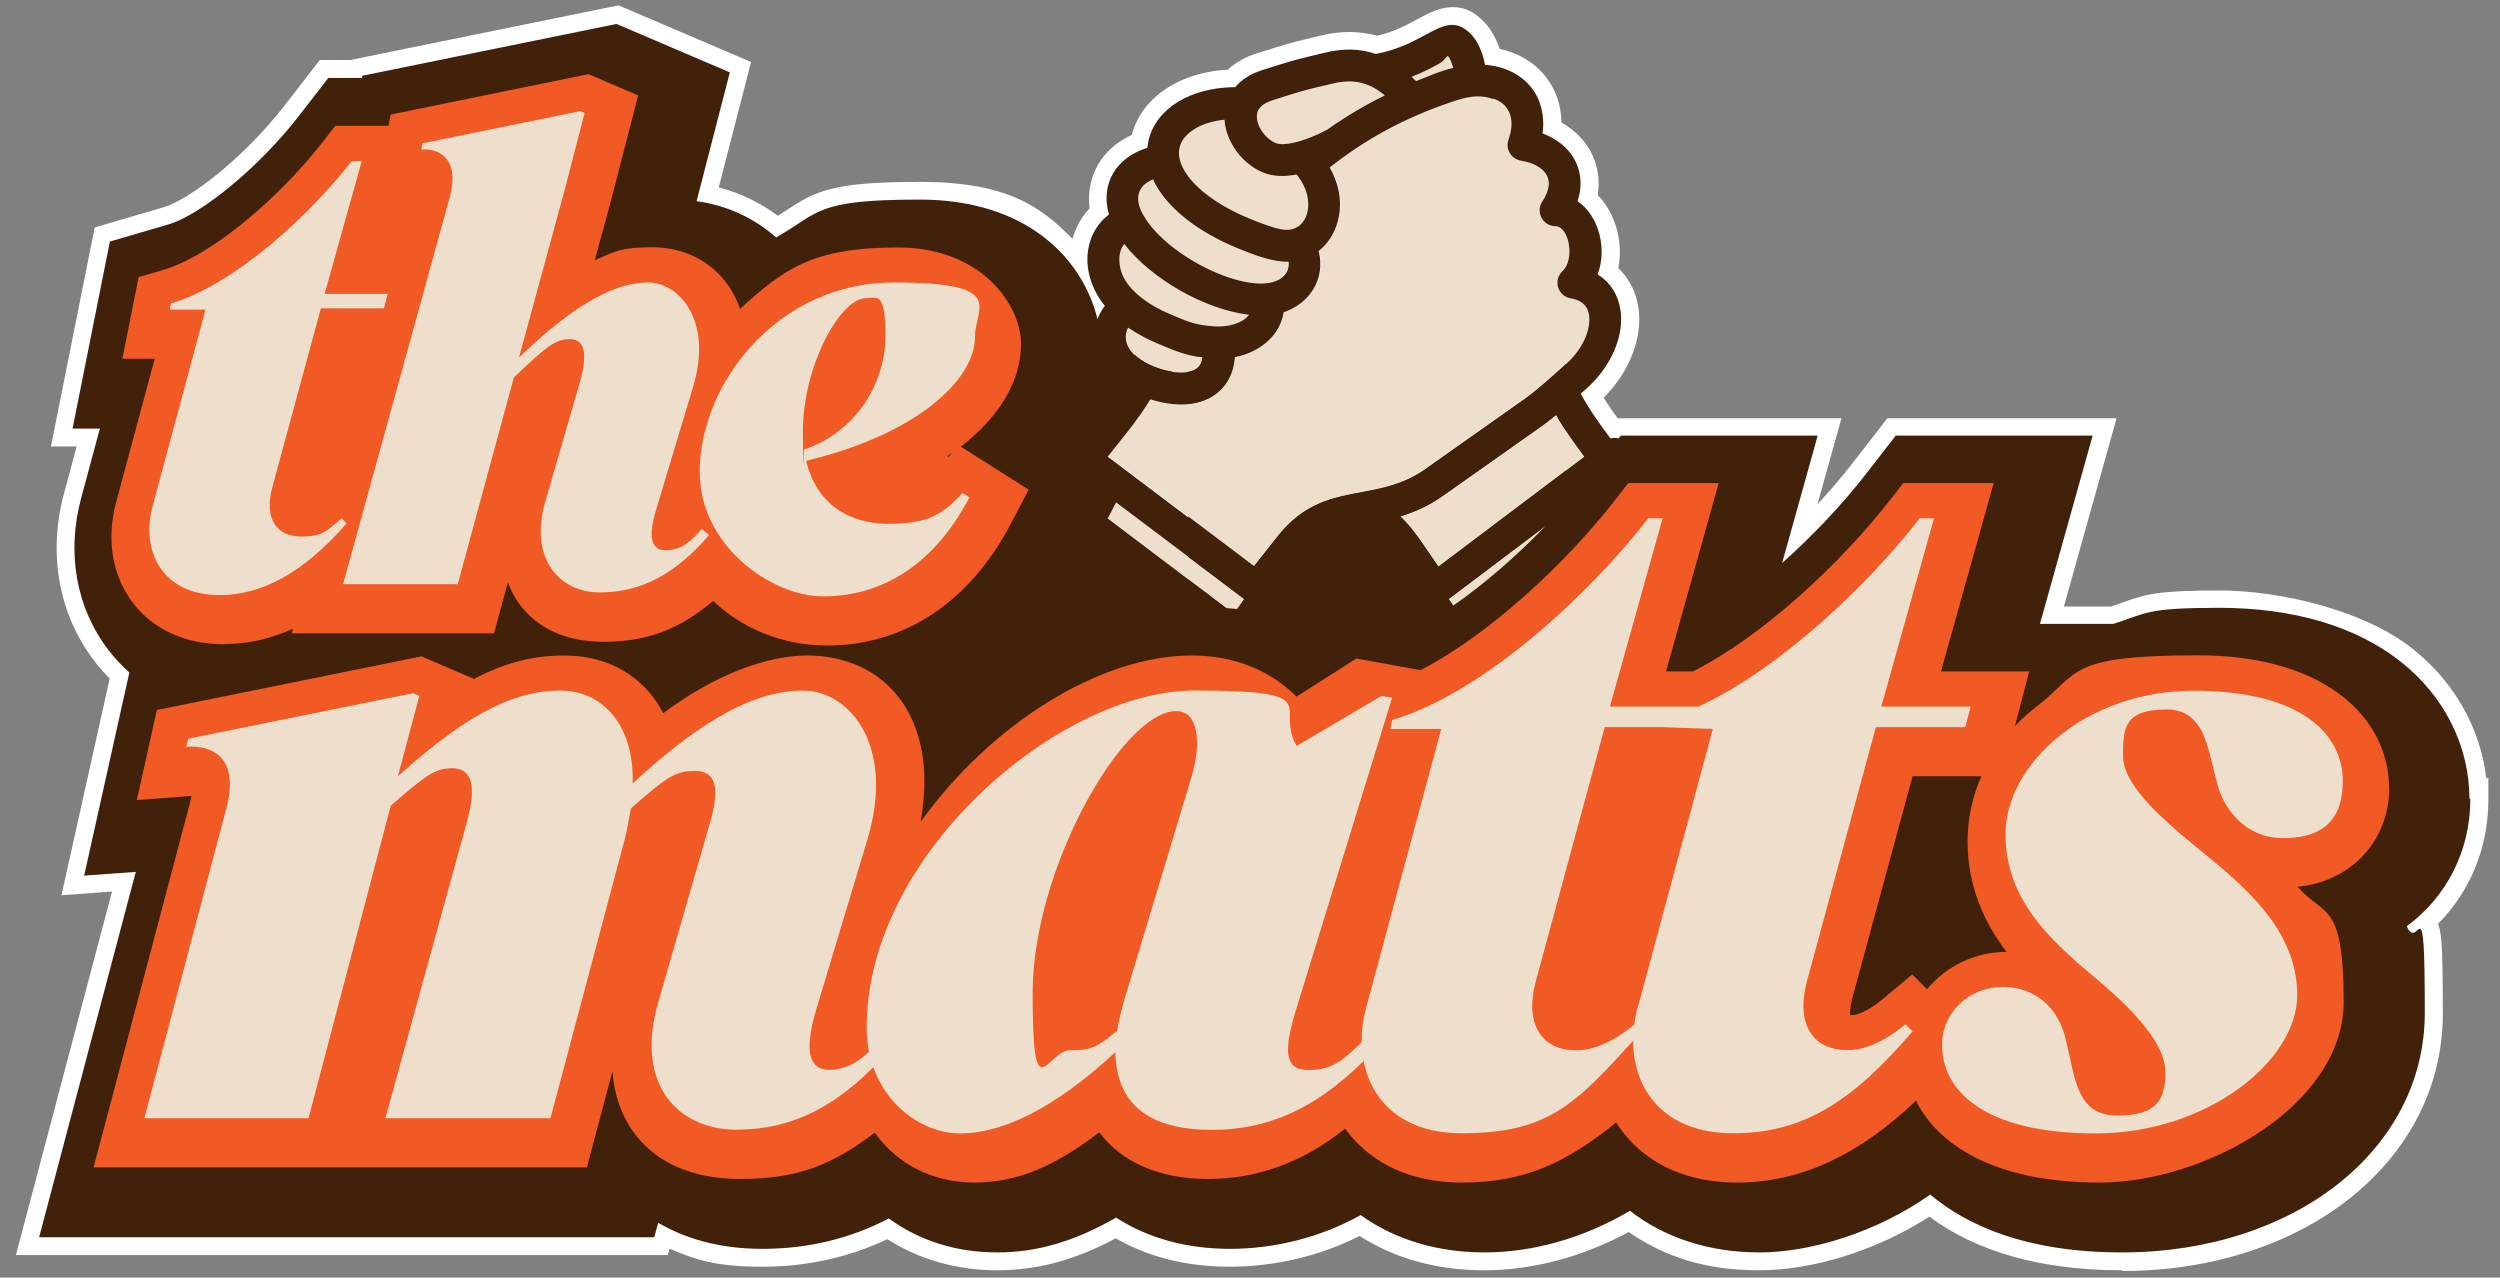 <?xml version="1.0" encoding="UTF-8"?>
<svg xmlns="http://www.w3.org/2000/svg" version="1.1" viewBox="0 0 1399.3 715.1">
  <rect x="0" y="0" width="1399.3" height="715.1" fill="#808080" stroke="none"/>
  <defs>
    <style>
      .cls-1 {
        fill: #f15a24;
      }

      .cls-2 {
        fill: #eedfcd;
      }

      .cls-3 {
        fill: #fff;
      }

      .cls-4 {
        fill: #42210b;
      }

      .cls-5 {
        fill: #333;
      }
    </style>
  </defs>
  <!-- Generator: Adobe Illustrator 28.7.1, SVG Export Plug-In . SVG Version: 1.2.0 Build 142)  -->
  <g>
    <g id="Layer_1">
      <g id="Layer_1-2" data-name="Layer_1">
        <path class="cls-3" d="M1187.7,711c-44.7,0-80.9-10.1-107.8-30-28.9,18.6-64.7,30-95.1,30s-52.7-7.4-73.2-21.4c-25.4,13.8-53.8,21.4-80.7,21.4s-50.1-6.6-69.9-19.2c-22.1,11.2-47.5,17.2-72.5,17.2s-45.8-5.5-64-15.9c-22.7,12.2-43.9,17.9-66.4,17.9s-43.6-6-61.4-17.4c-21.6,10.2-45.2,15.4-70,15.4s-36.4-3.4-51.9-10.1l-1,3.6H8.9l53.8-203.5-28.3,2.1,27-121.3c-3.1-3.1-6-6.4-8.7-10-19.9-26-26-60.2-16.8-93.9l7-26h-14.4l24.5-122.6,38.6-11.3c14.7-4.3,45.3-28.1,67.4-56.6l20-25.8h17L346.2,3l74.2,31.7-18.1,70.2c12,3.1,23.2,8.5,33.1,15.9,1.9-1.2,3.7-2.4,5.4-3.5,15.9-10.5,25.7-15.5,74-15.5s67.5,13.5,85.5,31.9c.5-2,1.2-3.9,2.1-5.8h0c1.9-4.3,4.4-8.1,7.5-11.3-2.3-17.6,6.7-33.4,23.6-41.1,3.7-14.5,15.4-26.3,32.2-32.3,6.7-2.4,13.9-3.8,21.5-4.2,4.4-4,9.8-7.1,16.2-9.1,16.8-5.3,19.3-6,27.2-7.9,1.3-.3,3-.7,8.2-2,5.6-1.4,11.2-2.1,16.5-2.1s10.4.7,15.4,2.1c9.5-2.1,16.2-5.8,21.8-8.8h0c7.2-3.9,13.3-7.2,20.5-7.2s12.2,2.7,17.7,8.3c3.5,3.5,6.6,9,8.7,15.1,14.3,3,25.7,11.9,31.2,24.7,2.2,5.2,3.3,10.8,3.4,16.5,1.1.6,2.2,1.3,3.2,2,13.1,8.8,19.5,23.1,17.1,38.4,0,0,0,.1,0,.2,9.9,10.2,14.4,26.1,11.5,40.9,9.3,8.8,13.4,21.9,11.1,36.5-2.1,12.9-9,25.8-19.3,36,2.4,3.9,5,7.6,7.8,11.5h125.3l-13.4,48.1c6.9-7.4,13.3-14.9,19.1-22.3l20-25.8h128.3l-29.5,105.4h26.3c2.6-.9,4.8-1.6,6.9-2.4,12.8-4.6,19.8-6.6,53.9-6.6s81.2,11.2,107.9,32.5c23.4,18.5,38.1,44.4,41.4,72.5l1.2-.2v12.2c0,26.8-10.1,51.4-28.2,69.6.3.7.6,1.5.8,2.4.5,2,.9,4.7,1.2,8.7.5,7.3.7,19.4.7,39.2,0,82.1-77.2,144-179.5,144ZM726.8,338.9c4.2,1.6,8.3,3.5,12.3,5.6l23.1-14.7,17.3,3.2c0-1,.1-2.1.3-3.1-.7-1-1.3-2-2-3-6.4-9.6-11.2-16.9-20.5-21.9-8.5,2.1-14.8,5.2-20.7,12.8l-9.5,12.1c.6,3,.5,6.1-.4,9ZM699.9,303.3l7-8.9c17.3-22,35.8-25.4,53.7-28.6,10.8-2,21-3.9,31.2-11.1l55.1-38.9c6.5-4.7,13.7-11.1,20-16.8l2.6-2.3c5.4-4.7,9.1-10.7,9.9-15.9.3-2.1.1-3,0-3.3-.2,0-.6-.3-1.3-.4-7.2-1-13.1-5.8-15.5-12.8-2.4-7.1-.4-14.6,5-19.7,1-1.3,1-5.7,0-8.1-2.8-.4-5.4-1.5-7.8-3.1-4.1-2.8-7-7.1-7.9-12-1-4.9,0-10,2.9-14.1,1.4-2.2,1.8-3.6,1.9-4.1,0-.2,0-.3,0-.3,0-.1-.3-.4-.8-.7h-.1c-1.3-1-3.2-1.7-5.7-2.1-5.6-.8-10.5-4-13.5-8.8-3-4.9-3.7-10.8-1.8-16.2,1.2-3.4,1.5-6.3.8-7.9-.2-.4-.4-.9-1.1-1.4l-2.1-.7c-1.7-.6-3.4-.9-5.2-.9-4.2,0-8.8,1.6-14.1,3.4l-.7.2c-20.6,7.2-38.9,16.8-55.7,29.2,3.1,8.4,4,17,2.6,25.5-1.4,8.3-5,15.9-10.5,21.9,1.5,15.9-7,30.6-21.8,37.9-3.9,12-13.9,21.4-27.3,25.9-3.7,15.1-15.2,25.5-31.4,27.9-2.4.3-4.8.5-7.3.5-4.1,0-8.4-.5-12.7-1.4-4.4,6.6-9.3,12.8-14.1,18.8l65.7,49.5ZM800.6,293.2c2.4,3.2,4.7,6.5,6.8,9.7l65.4-49.3c-1.6-2.2-3.1-4.4-4.6-6.7l-54.6,38.6c-4.2,3-8.5,5.6-13.1,7.7ZM674.2,80.5c-5.5,3.2-4.6,5.5-3.8,7.6,3.1,8.2,16.3,18.2,32.6,24.9,10.2,4.2,15.2,5.5,16.6,5.6h.1c.1,0,.2,0,.3,0,.6,0,1,0,1.5-1.1.8-1.7,1-5.2-.9-9.1-1.1,0-2.2.1-3.3.1-5.1,0-9.8-.8-13.9-2.5-8.5-3.3-16.4-10.1-21.6-18.4-1.7-2.8-3.2-5.7-4.2-8.7-.9.3-1.7.7-2.4,1l-1.1.7ZM717.5,70.6c0,0,.2,0,.3,0,.6,0,2,0,4.3-.6,4.8-1.1,10.5-3.4,15.7-6.2,3.8-2.7,7.6-5.2,11.5-7.6-.5.1-1,.2-1.5.3h-.2s-.2,0-.2,0c-1,.2-2.9.7-4.7,1.1-1.2.3-2.4.6-3.6.9-6.6,1.6-8.4,2.1-24.2,7.1h0c-.5.2-.9.4-1.2.5.6,1.6,2.2,3.6,3.7,4.4Z"/>
        <path class="cls-3" d="M733.6,335.2c1.7.7,3.4,1.5,5.1,2.4l22.4-14.3,8.4,1.5c-4.1-5.9-7.6-10.2-12.8-13.5-6.2,1.8-10.8,4.5-15.1,10l-8,10.1v3.7h0ZM699,294.8l3.4-4.3c18.6-23.7,39.1-27.5,57.2-30.8,10.6-2,19.7-3.6,28.8-10.1l55.1-38.9c6.1-4.3,12.7-10.2,19-15.8,1.1-1,2.1-1.9,3.2-2.8,4-3.5,6.3-7.3,7.3-10.3-7.4-2.4-13.4-8.3-15.9-15.9-2.9-8.8-.9-18.1,5.4-24.8-2-.7-3.9-1.7-5.7-2.9-5.5-3.7-9.3-9.4-10.5-15.9-1.1-5.7-.2-11.6,2.6-16.7-7.1-1.1-13.3-5.3-17.2-11.4-4-6.4-4.9-14.2-2.4-21.4.4-1.2.6-2.2.7-2.8-.8-.2-1.7-.3-2.6-.3-3.3,0-7.5,1.5-12.4,3.2h-.3c-18.6,6.7-35.3,15.2-50.7,26,2.3,7.9,2.8,16.1,1.4,24.2-1.4,8.6-5,16.5-10.3,22.9.6,16.6-8.1,31.9-23.1,40.2-4.7,11.7-14.4,21.1-27.1,26.2-5,15.7-18,26.7-35.4,29.3-2.6.4-5.3.6-8.1.6s-6.6-.3-10-.8c-2.7,3.8-5.5,7.5-8.4,11.1l56,42.2h0Z"/>
        <polygon class="cls-4" points="583.6 198.7 665.1 198.7 613 250.8 638.9 276.6 578 276.6 583.6 198.7"/>
        <rect class="cls-4" x="665.1" y="196.8" width="211.5" height="211.5"/>
        <path class="cls-2" d="M720.1,152.3c.9-1.6,1.4-3.6,1.1-5.8-8.9.3-19.6-3.9-28.7-7.6-20.3-8.3-39.5-21.8-47.2-38.4-9.3,3.8-10.2,11.4-5.8,19.4,14.4,26.5,70,50.9,80.6,32.5h0Z"/>
        <path class="cls-2" d="M654.4,175.6c8.9,3.7,14,6.5,26.2,7.1,6.8.3,14.6-1.4,18.5-6.5-24.4-3-54.6-19.9-69.9-39.7-3.3,4-3.3,10-1.9,14.9,3.1,10.9,16.2,19.7,27,24.2h.1Z"/>
        <path class="cls-2" d="M803,41.3c3.5-1.3,6.9-2.4,10.3-3.2,0-.5-.3-1.1-.5-1.6-.8-2.4-1.6-4.2-2.3-4.8-.8-.9-1.4,2.1-5,4-4.2,2.2-9.2,5-15.5,7.4.8.8,1.6,1.6,2.5,2.4,3.4-1.4,6.9-2.8,10.5-4.2Z"/>
        <path class="cls-2" d="M699.3,122.3c5.3,2.2,15,5.9,19.8,6.3,13.3,1,18.3-16.9,6.6-30.9-6.5,1.2-12.9,1.2-18.4-1-6.9-2.8-12.9-8.1-16.8-14.4-2.9-4.7-4.7-10-5.1-15.3-6.5.7-12,2.4-16.3,4.9-7.3,4.3-11.5,10.9-8.1,19.8,4.9,12.8,22,24,38.2,30.6h0Z"/>
        <path class="cls-2" d="M631.5,183.4c-1.8,3-1.7,6.7-.2,10,5.1,11.5,29.6,18.6,38.2,13.1,2.3-1.5,3.3-3.7,3.7-6.6-10.6-1.2-16.3-4.1-25.6-7.9-5.8-2.4-11.2-5.3-16-8.7h-.1Z"/>
        <path class="cls-2" d="M713.9,80.1c2.3.9,6,.7,10.3-.3,6-1.4,12.7-4.2,18.7-7.4,10-7.1,20.6-13.3,32-19-2.7-2.2-5.4-4-8.2-5.3-5.9-2.7-12.7-3.4-21.5-1.2-1.9.5-5.5,1.3-8.5,2-6.9,1.7-8.9,2.1-25.2,7.4-4.6,1.5-8.7,4.1-8.4,9.4.3,5.9,5.2,12.2,10.6,14.4h.2Z"/>
        <polygon class="cls-2" points="602.9 277.3 690.6 343.6 696.4 335.3 609.1 269.5 602.9 277.3"/>
        <polygon class="cls-2" points="810.8 335.3 816.7 343.6 907.9 274.7 901.9 266.6 810.8 335.3"/>
        <path class="cls-2" d="M871,232.2c-3.2,2.6-5.9,4.8-8,6.2l-55.1,38.9c-8.4,6-16.5,9.4-24.2,11.7,7.9,7.3,15.1,19.3,21.4,28.2l81.7-61.6c-5.7-7.7-11.1-15-15.8-23.5h0Z"/>
        <path class="cls-2" d="M852.8,223.8c8-5.6,16.2-13.2,23.5-19.8,7.4-6.6,11.9-14.7,13.1-21.9,1.2-7.8-1.3-13.6-9.6-15.1-7.5-.8-10.8-10.1-5.1-15.4,6.9-6.5,3.8-24.2-3.6-25.1-1.8,0-3.7-.4-5.3-1.5-4.1-2.8-5.2-8.3-2.4-12.4,1.9-2.9,3.1-5.6,3.4-8,.7-4.7-1.3-8.4-5.1-11-2.6-1.7-5.9-3-9.9-3.7-5.6-.7-9.3-6.4-7.4-11.8,2.2-6.2,2.1-11.3.5-15.2-1.7-3.9-5-6.4-8.9-7.8-9.4-3.3-17.6-.4-26.5,2.8-25,8.8-45.6,20.4-64.1,34.9l-.8.6c4.7,8.3,6.7,17.6,5.2,26.9-1.3,8-5.3,15-11.4,19.9,3.9,15.6-4.8,29.3-19.6,34.3-2.2,13.6-13.9,22.6-27.6,25.1-.9,14.4-9.9,24-24,26.1-7,1-15,0-23-2.5-6.9,11.4-15.6,21.6-23.9,32.1l81.7,61.6,13.1-16.6c14.9-18.9,30.6-21.8,47.6-25,11.2-2.1,23.1-4.3,35.2-12.8l55.1-38.9-.2.2Z"/>
        <path class="cls-5" d="M788.7,47.6c-.3-.2-.5-.4,0,0h0Z"/>
        <path class="cls-4" d="M1382.2,447.2c0-29.4-13.9-57.4-38.3-76.7-25-19.9-60.2-30.3-101.7-30.3s-40.7,3.1-59.3,9h-41.1l29.5-105.4h-110.2l-17,21.9c-13.4,17.2-29.8,34.5-46.6,49.4l19.9-71.3h-110.2l-1.3,1.6c-1.5-.4-3-.4-4.5,0-6.1-8.3-11.7-15.8-16.6-25.1,1.1-1,2.2-1.9,3.3-2.9,10.5-9.4,17-21.4,18.8-32.6,1.9-12.3-1.8-24.5-12.7-31.2,5.3-13.6,1.2-32.5-11.2-41,.6-1.8,1-3.5,1.3-5.3,1.8-11.6-3.1-22-12.8-28.5-2.4-1.6-5.1-3-8.1-4.1,1-7,0-13.3-2.2-18.8-5.2-12.2-17.2-18.8-30-19.6-.3-1.8-.8-3.6-1.3-5.3-1.6-5-4.1-9.4-6.5-11.8-8.6-8.8-15.3-5.2-26.3.7-6.3,3.4-14.8,8-27.1,10.3-8.4-2.9-17.8-3.4-28.9-.6-5.3,1.3-7,1.7-8.3,2-7.6,1.8-9.8,2.4-26.5,7.7-6.6,2.1-11.5,5.4-14.9,9.5-8.4,0-16,1.4-22.5,3.7-13.5,4.8-25.3,15-26.7,30.2-17.5,5.5-26.4,20.1-21.5,37.4-4.3,3.2-7.3,7.3-9.3,11.7-5.8,13.2-2,28.4,7,39.4-1.8,2.2-3.1,4.8-4.1,7.4-8.7-35-40.6-66.9-99.6-66.9s-55.9,7.4-80.3,21.2c-12.3-10.9-27.6-18-44.5-20.3l18.6-72.1-63.4-27.1-142.3,29-.2,1.2h-18.8l-17,21.9c-21.5,27.7-54.1,54.7-72.5,60.1l-32.8,9.6-20.9,104.7h15.3l-10.4,38.6c-8.4,30.7-2.9,61.7,15.1,85.2,3.6,4.7,7.5,8.9,11.8,12.7l-25.3,113.7,28.9-2.1-54.1,204.5h344.3l2.2-8.1c14,8.2,33,14.6,58.3,14.6s48.9-5.6,70.8-17c17,12.4,37.7,19,60.6,19s44-6.5,66.6-19.5c17.5,11.4,39.3,17.5,63.8,17.5s50.4-6.2,73.1-18.9c18.9,13.6,42.7,20.9,69.3,20.9s55.3-7.8,81.4-23.3c19.4,15.1,44.4,23.3,72.5,23.3s65.2-10.9,95.6-32.4c20.4,17.2,53.6,32.4,107.3,32.4,96.6,0,169.5-57.6,169.5-134s-3.4-33-10.1-48.6c21.9-16,35.6-41.7,35.6-71.3h-.5ZM810.8,335.3l54.6-41.2c-16.6,17.2-34.9,33-52,44.9l-2.6-3.7h0ZM886.8,255.6l-81.7,61.6c-6.3-8.9-13.5-20.9-21.4-28.2,7.7-2.3,15.8-5.7,24.2-11.7l55.1-38.9c2-1.4,4.7-3.6,8-6.2,4.7,8.5,10.1,15.7,15.8,23.5h0ZM835.9,55.2c4,1.4,7.2,3.8,8.9,7.8,1.7,3.9,1.7,9-.5,15.2-1.9,5.4,1.8,11.1,7.4,11.8,4,.7,7.3,1.9,9.9,3.7,3.9,2.6,5.9,6.3,5.1,11-.4,2.4-1.5,5.1-3.4,8-2.8,4.1-1.7,9.6,2.4,12.4,1.6,1.1,3.5,1.6,5.3,1.5,7.4.8,10.5,18.6,3.6,25.1-5.7,5.3-2.4,14.6,5.1,15.4,8.3,1.5,10.8,7.4,9.6,15.1-1.1,7.3-5.7,15.4-13.1,21.9-7.3,6.5-15.6,14.1-23.5,19.8l-55.1,38.9c-12,8.5-23.9,10.7-35.2,12.8-17,3.1-32.7,6-47.6,25l-13.1,16.6-81.7-61.6c8.3-10.4,17-20.7,23.9-32.1,8,2.6,16,3.5,23,2.5,14-2.1,23-11.7,24-26.1,13.7-2.5,25.5-11.6,27.6-25.1,14.7-5,23.5-18.8,19.6-34.3,6.1-4.8,10.1-11.9,11.4-19.9,1.6-9.3-.5-18.6-5.2-26.9l.8-.6c18.5-14.5,39.1-26.1,64.1-34.9,8.9-3.1,17-6.1,26.5-2.8l.2-.2ZM686.4,340.4l-66.4-50.2,4.7-9,71.8,54.1-3.9,5.6c-2-.2-4.1-.4-6.1-.5h0ZM631.5,183.4c4.8,3.3,10.2,6.3,16,8.7,9.2,3.8,15,6.7,25.6,7.9-.4,2.8-1.4,5.1-3.7,6.6-8.6,5.5-33.1-1.6-38.2-13.1-1.5-3.3-1.5-7,.2-10h.1ZM805.6,35.6c3.6-2,4.2-4.9,5-4,.7.7,1.5,2.4,2.3,4.8.2.5.3,1.1.5,1.6-3.4.8-6.8,1.9-10.3,3.2-3.6,1.4-7.1,2.8-10.5,4.2-.8-.8-1.6-1.6-2.5-2.4,6.3-2.4,11.3-5.1,15.5-7.4ZM788.7,47.6h0c-.5-.4-.3-.2,0,0ZM711.7,56.3c16.3-5.2,18.3-5.7,25.2-7.4,3-.7,6.6-1.6,8.5-2,8.7-2.2,15.6-1.5,21.5,1.2,2.8,1.3,5.5,3.1,8.2,5.3-11.4,5.6-22,11.9-32,19-6,3.3-12.7,6-18.7,7.4-4.3,1-8,1.2-10.3.3-5.4-2.2-10.3-8.5-10.6-14.4-.3-5.3,3.8-7.9,8.4-9.4h-.2ZM669.1,71.9c4.3-2.5,9.8-4.2,16.3-4.9.3,5.3,2.2,10.6,5.1,15.3,3.9,6.3,9.9,11.7,16.8,14.4,5.5,2.2,11.9,2.2,18.4,1,11.7,14,6.7,31.9-6.6,30.9-4.8-.3-14.5-4.1-19.8-6.3-16.2-6.6-33.3-17.8-38.2-30.6-3.4-8.9.7-15.5,8.1-19.8h0ZM645.4,100.5c7.6,16.6,26.9,30.1,47.2,38.4,9.1,3.7,19.7,7.9,28.7,7.6.2,2.2-.2,4.2-1.1,5.8-10.6,18.4-66.2-6-80.6-32.5-4.4-8-3.5-15.6,5.8-19.4h0ZM629.2,136.5c15.3,19.8,45.4,36.8,69.9,39.7-3.9,5-11.8,6.8-18.5,6.5-12.2-.6-17.3-3.4-26.2-7.1-10.8-4.5-24-13.3-27-24.2-1.4-4.9-1.4-10.9,1.9-14.9h-.1ZM627.9,215.7c-6.4,10.4-14.8,20.1-22.4,29.7-.6-.1-1.3-.2-1.9-.2,7.7-13.2,12.1-27.3,12.9-41.6,2.7,4.7,6.6,8.8,11.5,12.2h0ZM551.2,392.7c-2-4-4.1-7.6-6.3-10.9,6.2-3.6,12.1-7.7,17.8-12.3v14.1c-3.9,2.9-7.8,5.9-11.6,9.1h0ZM739.4,356.1c-8.6-5.1-17.8-9-27.6-11.6l4-5.7c2.4-3.2,2.3-7.5,0-10.6l13.1-16.6c8.9-11.3,18.9-14.8,29.8-17.1,16.7,7.5,22.4,19.7,32.4,34-2.1,3.1-2.1,7.2.3,10.4l5.1,7.3-32.2-5.9-25,15.9h.1Z"/>
        <path class="cls-1" d="M125.5,360.5c13.1,0,26-2.9,38.5-8.6l-.7,2.6h113.2l7.8-28.6c1.9,5.2,4.3,9.4,6.8,12.7,7.1,9.4,20.9,20.6,46.7,20.6s42.8-7.5,61.4-22.8c16.5,15.5,38.8,24.9,63.8,24.9,43.2,0,79.6-24.1,102.7-68l10.1-19.2-38-24.1c21.5-16.6,33.7-36.6,33.7-57.6s-21.4-53.9-69.1-53.9-63.8,12.2-88.2,34.4c-2-5.9-4.7-10.6-7.5-14.4-9.6-12.9-24.5-20.1-41.8-20.1s-20.9,2.4-32,7.3l8.6-31.5,15.7-60.8-27.8-11.9-110.7,22.6-1.3,6.3h-29.7l-7.1,9.1c-22.7,29.2-60.6,63.1-89.3,71.6l-13.7,4-9.1,45.7h18.1l-21.6,80.3c-5.6,20.7-2.2,41.2,9.5,56.5,11.3,14.8,29.4,23,51,23h0ZM533.1,253.3l-9.6,10.6c-5.9,6.5-13.5,9.5-23.8,9.5s-2.9,0-4.2-.2c14.3-5.7,26.9-12.4,37.6-19.9ZM215.1,144.7l9.1-32.5,6-.5-9.1,33h-6ZM200,200h5.9l-18.9,68.7-7.3,6.1,20.3-74.8h0Z"/>
        <g>
          <path class="cls-1" d="M1337.2,440.8c0-36.8-33.1-74-107-74s-66.1,10-89.8,28.3c-4.6,3.5-8.8,7.3-12.6,11.3l8-30.6h-49.4l29.5-105.4h-50.6l-7.1,9.1c-27.9,35.9-71.9,76.8-110.6,96.3h-15.1l29.5-105.4h-50.6l-7.1,9.1c-27.5,35.5-70.9,75.9-109.2,95.6l-35.9-6.5-33.5,21.3c-15.1-15-35.3-23-58.6-23-51.6,0-112.4,38.4-151.8,93.1,6.2-35-2.4-56.5-11.6-68.8-11.7-15.7-30.1-24.3-51.9-24.3s-50.9,10.1-80.6,32.3c-3.2-6.1-6.8-10.9-10.3-14.4-11.4-11.7-26.9-17.9-45.1-17.9s-33.3,4.2-51,13.3v-.4c.1,0-28.9-12.4-28.9-12.4l-148.1,30-11.2,50.4,30.5-2.3c-.2,1.2-.4,2.6-.9,4.4l-53.8,203.5h276.1l14.3-53.8c1,13.5,5.1,25.1,12.4,34.9,8.7,11.6,26,25.4,59.1,25.4s52.2-8.4,75.3-25.9c12.7,17.6,32.2,27.9,56.1,27.9s45.1-9.4,69.6-28.1c12.5,16.7,33.6,26.1,60.8,26.1s53.1-9.1,76.8-28.2c.4.5.7,1,1.1,1.5,10,13.1,29.3,28.7,64.5,28.7s58.4-11.3,86.1-33.6c1.1,1.7,2.2,3.3,3.4,4.9,10,13.1,29.3,28.7,64.5,28.7s68.1-15.4,99.9-45.8c12.4,24.6,43.6,45.8,102.9,45.8s136.5-43.4,136.5-101-11.1-47.3-25.7-64.6c29.6-2.7,51.2-25.5,51.2-55.3v-.2ZM1078.5,553.6l-8.2-8.2-16.5,13.8c-10.1,8.4-15.9,9-17.4,9s-.7,0-.9,0c0-1.5,0-4.4,1.2-9.2l33.8-124.5h38.5c-5,11.4-7.7,23.7-7.7,36.4,0,25.3,9.3,45.4,21.8,61.9-17.9,0-34,8.2-44.5,20.9h-.1Z"/>
          <polygon class="cls-1" points="230.2 152.7 237.8 99.9 205.9 107.5 215.1 144.7 230.2 152.7"/>
          <polygon class="cls-1" points="196.8 274.8 215.1 213.1 215.1 190.4 192.8 190.4 169.9 263.4 175.3 288.4 196.8 274.8"/>
        </g>
        <path class="cls-2" d="M115.1,173.3h-20.1l.7-3.5c36-10.6,77.9-49.7,101.2-79.7h5.6l-20.8,74.4h35.3l-2.1,8.1h-35.3l-27.2,100.2c-4.9,18.3,3.2,27.5,15.9,27.5s14.5-3.2,22.9-10.2l2.8,2.8c-24,27.9-48,40.2-70.9,40.2-33.9,0-44.1-26.5-37.7-49.7l29.6-110h.1Z"/>
        <path class="cls-2" d="M305.2,280.8l19.4-67c4.6-16.2,2.5-24-5.6-24s-13.4,4.2-31.4,21.5l-31.4,115.7h-64.2l60-217.6c5.3-21.5-7.1-26.5-16.2-25.7l.7-3.5,88.2-18,2.5,1.1-10.6,40.9-26.1,95.9c33.5-32.4,55.7-42,72.3-42s36.7,20.5,25,58.9l-20.5,68.1c-5.3,17.3-1.8,22.9,5.3,22.9s13.4-3.5,20.1-12l4.2,3.5c-19.8,22.9-39.1,32.1-61.4,32.1s-39.5-19-30.3-50.8h0Z"/>
        <path class="cls-2" d="M391.6,264.6c0-50.8,44.4-106.5,108.6-106.5s45.5,14.1,45.5,30.3c0,25.4-34.9,55.4-94.5,69.5,5.6,23.6,23.3,35.3,46.2,35.3s31-6,41.3-17.3l3.9,2.5c-21.5,40.9-52.2,55.4-81.8,55.4s-69.1-28.9-69.1-69.1h-.1ZM450.1,251.6c30-10.2,45.5-38.1,45.5-63.5s-4.6-21.2-10.9-21.2c-14.5,0-35.3,38.1-35.3,74.4s.4,7.1.7,10.2h0Z"/>
        <path class="cls-2" d="M368.6,560.4l28.5-98.9c6.5-21.5,3-30-8-30s-15.5,3-36,21c-1,5.5-2,11.5-3.5,17.5l-41.5,155.9h-92.4l45.5-165.4c6.5-23,1.5-30.5-8-30.5s-14.5,3.5-34.5,21l-46,174.9h-91.9l46-173.9c7.5-29-9-35-22.5-34l1-4.5,125.9-25.5,3.5,1.5-12,45c42-38,68-48,90.9-48s41.5,18.5,40.5,52c40.5-37.5,70-52,95.4-52s52,30,36,83.4l-29,96.4c-7,24-2.5,32.5,7.5,32.5s19-5,28.5-17l6,5c-28,32.5-55,45.5-86.4,45.5s-57.5-24-43.5-71.9Z"/>
        <path class="cls-2" d="M624.3,588.9c-34,31.5-63.1,45.5-86.9,45.5s-52.3-21.5-52.3-59.5c0-96.9,107.9-188.4,183.5-188.4s44.2,9,57.2,31l47.5-28,5.9,1-54,175.4c-7,23-5.9,33,7,33s18.9-4.5,31.3-17l6.5,5c-30.2,32.5-58.8,45.5-91.7,45.5s-53.4-12.5-54-43.5ZM625.4,576.9c.5-5,2.2-11,3.8-17l37.8-125.4c5.9-20,3.2-36.5-8.6-36.5-30.2,0-80.4,88.9-80.4,157.4s7.6,32.5,21,32.5,16.2-3,26.4-11Z"/>
        <path class="cls-2" d="M1050,407h50l3-11.5h-50l29.5-105.4h-8c-28.8,37.1-77.9,84.1-123.8,105.4h-49.6l29.5-105.4h-8c-33,42.5-92.4,97.9-143.4,112.9l-1,5h28.5l-42,155.9c-9,33,5.5,70.4,53.5,70.4s63.4-16,95.9-51.8c0,27,16.9,51.8,56,51.8s66.5-17.5,100.4-57l-4-4c-12,10-23,14.5-32.5,14.5-18,0-29.5-13-22.5-39l38.5-141.9h0ZM916.6,563.9c-.9,3.2-1.5,6.4-1.9,9.6h0c-12,9.9-23,14.4-32.5,14.4-18,0-29.5-13-22.5-39l38.5-141.9h32.2l28.3,1-42,155.9h0Z"/>
        <path class="cls-2" d="M1087,584.9c0-19,16-32.5,34-32.5s31.5,11.5,35.5,30.5c5,20,5.5,41.5,28.5,41.5s27-9.5,27-24.5-16.5-33-35-49c-25-21-54.5-44.5-54.5-83.9s45-80.4,105.4-80.4,83.4,24.5,83.4,50.5-16,32-33.5,32-29.5-11.5-35-25c-7-19-6-47-30-47s-24.5,10.5-24.5,26,19.5,33.5,41,51c26.5,21.5,56.5,46,56.5,82.9s-50.5,77.4-112.9,77.4-85.9-24-85.9-49.5h0Z"/>
        <polygon class="cls-1" points="479.1 262.9 530 252.8 532 262.9 497.7 287.9 479.1 262.9"/>
        <polygon class="cls-4" points="514.3 360.1 569.9 344.1 627.3 344.1 597.6 374.6 549.9 408.3 514.3 360.1"/>
      </g>
    </g>
  </g>
</svg>